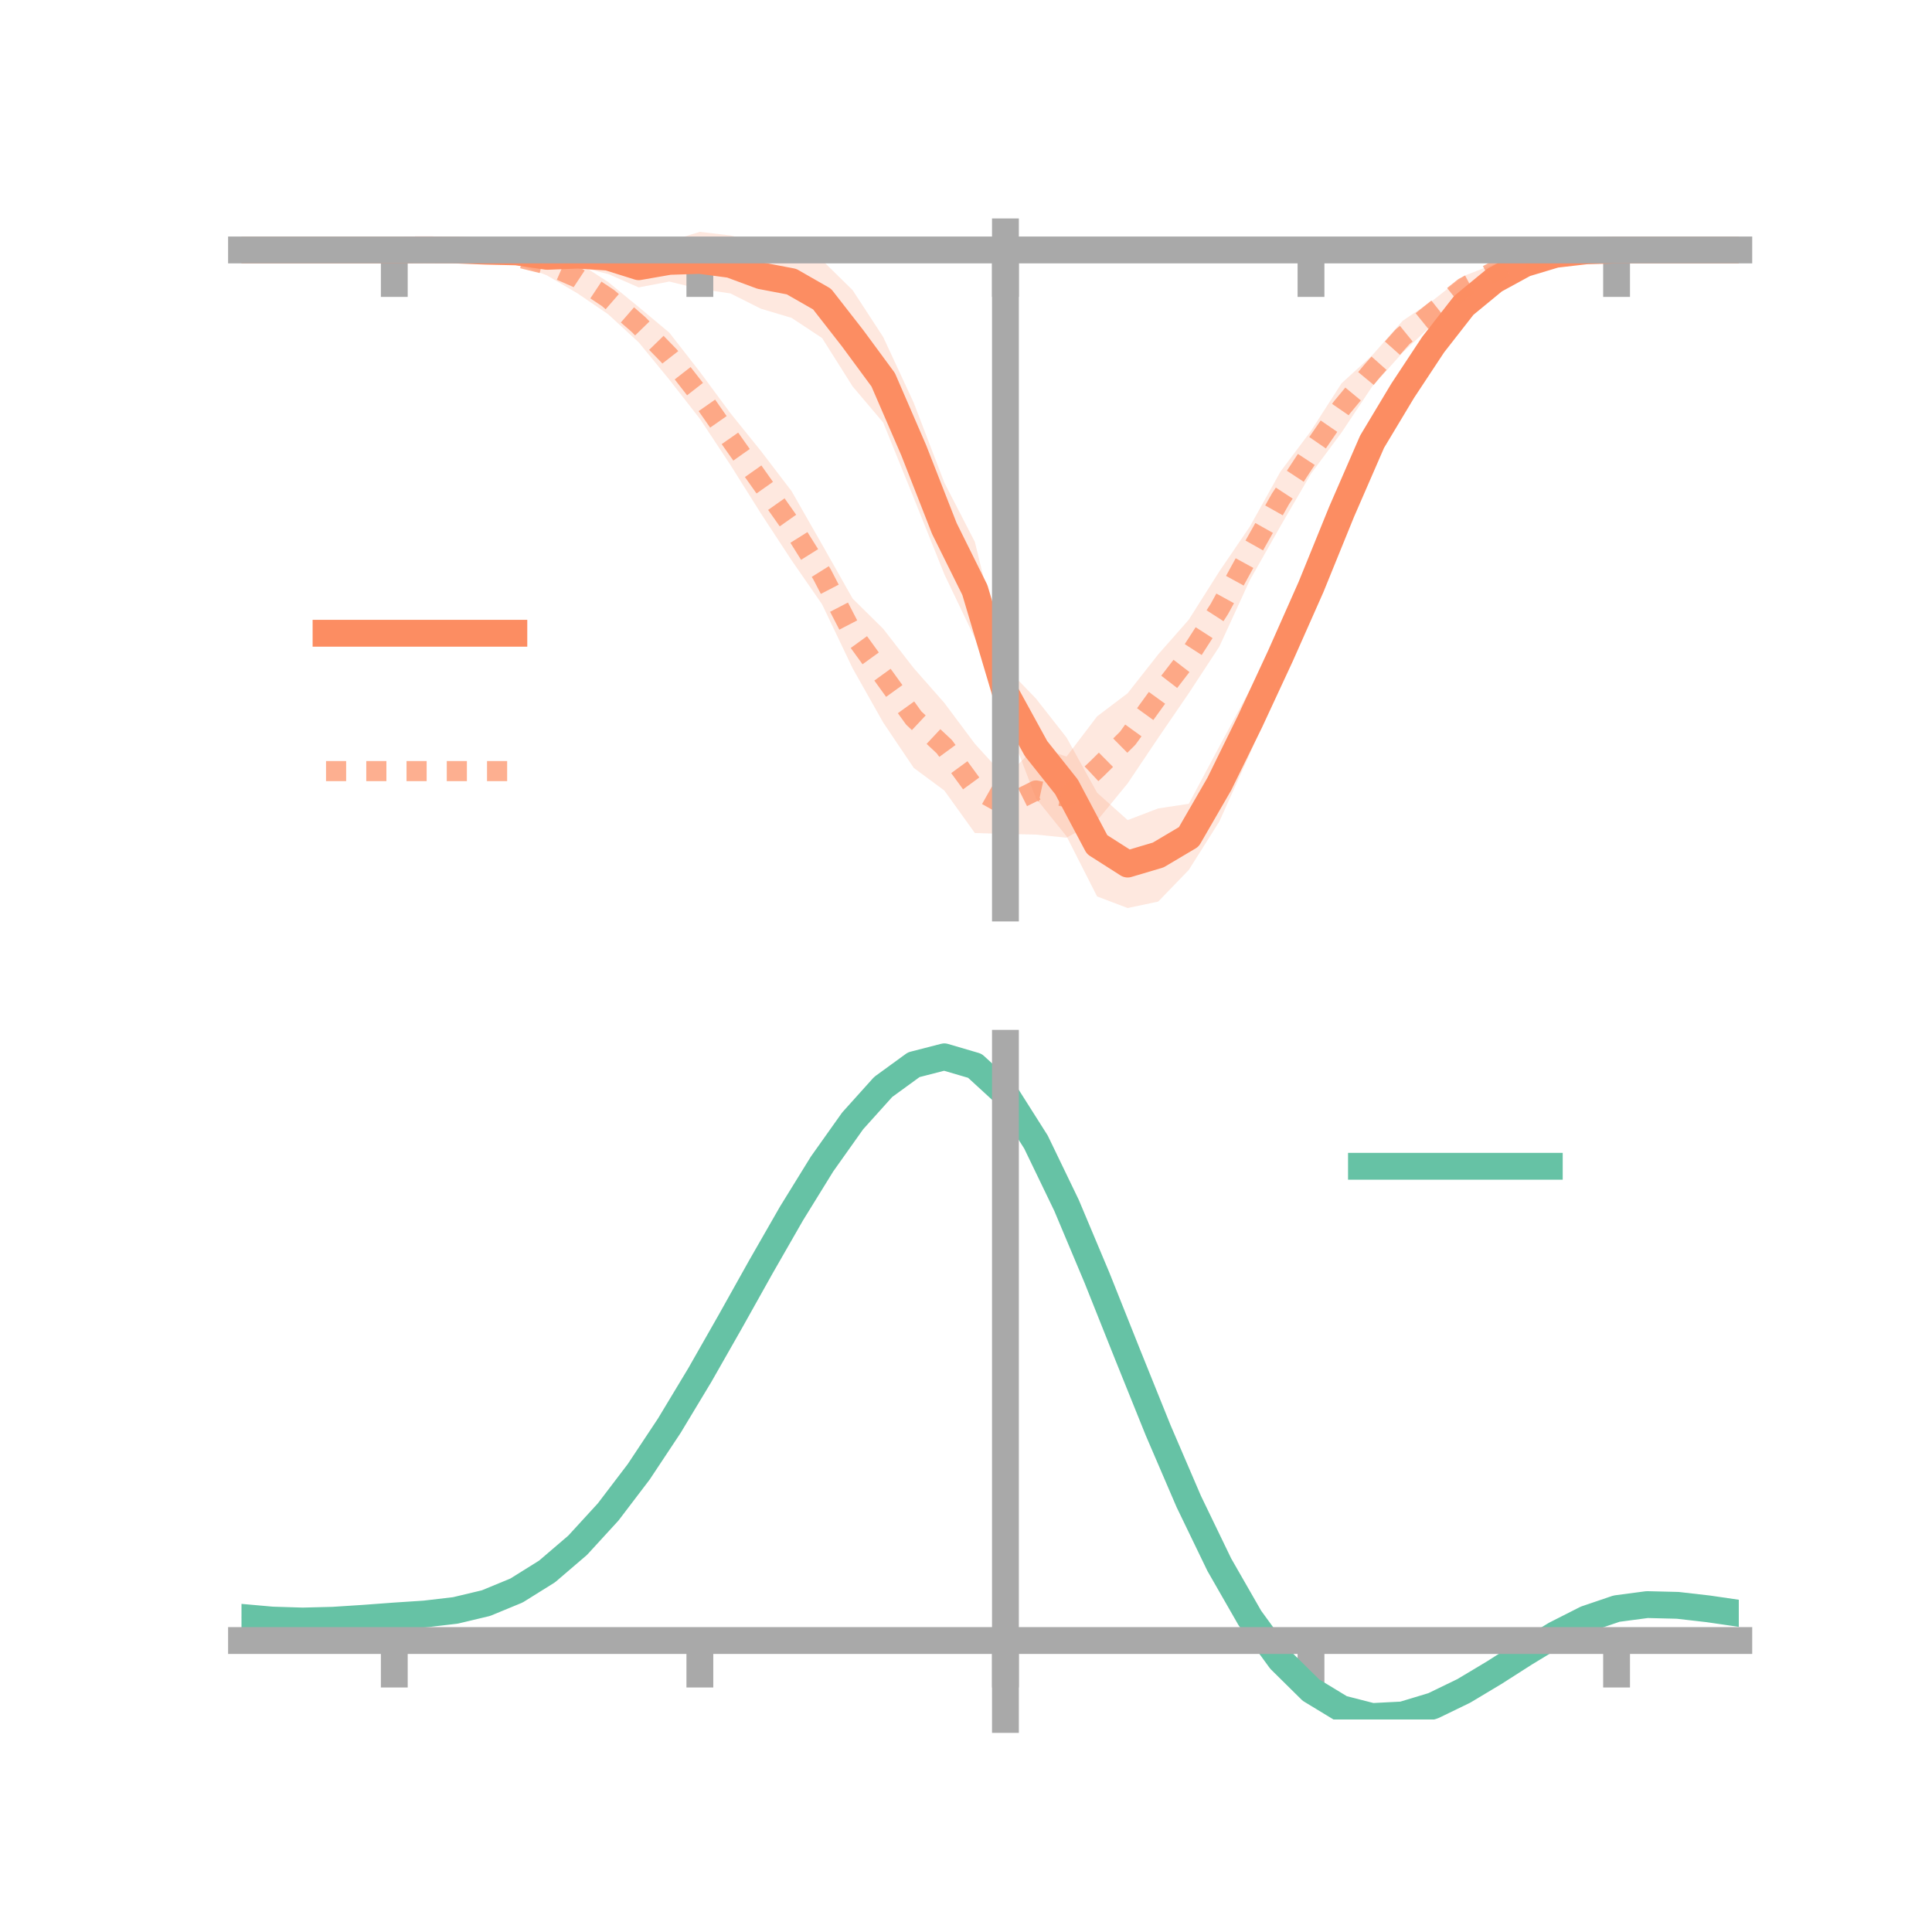 <?xml version="1.0" encoding="utf-8" standalone="no"?>
<!DOCTYPE svg PUBLIC "-//W3C//DTD SVG 1.1//EN"
  "http://www.w3.org/Graphics/SVG/1.1/DTD/svg11.dtd">
<!-- Created with matplotlib (https://matplotlib.org/) -->
<svg height="144pt" version="1.1" viewBox="0 0 144 144" width="144pt" xmlns="http://www.w3.org/2000/svg" xmlns:xlink="http://www.w3.org/1999/xlink">
 <defs>
  <style type="text/css">*{stroke-linecap:butt;stroke-linejoin:round;}</style>
 </defs>
 <g id="figure_1">
  <g id="patch_1">
   <path d="M 0 144 
L 144 144 
L 144 0 
L 0 0 
z
" style="fill:none;"/>
  </g>
  <g id="axes_1">
   <g id="patch_2">
    <path d="M 18 67.68 
L 129.6 67.68 
L 129.6 17.28 
L 18 17.28 
z
" style="fill:none;"/>
   </g>
   <g id="PolyCollection_1">
    <path clip-path="url(#pa2fd9b6608)" d="M 18 18.631 
L 18 18.631 
L 20.278 18.631 
L 22.555 18.631 
L 24.833 18.631 
L 27.11 18.631 
L 29.388 18.63 
L 31.665 18.564 
L 33.943 18.462 
L 36.22 18.38 
L 38.498 18.325 
L 40.776 18.492 
L 43.053 18.17 
L 45.331 17.908 
L 47.608 18.339 
L 49.886 17.981 
L 52.163 17.28 
L 54.441 17.551 
L 56.718 18.099 
L 58.996 18.288 
L 61.273 19.391 
L 63.551 21.627 
L 65.829 25.12 
L 68.106 30.024 
L 70.384 35.969 
L 72.661 40.393 
L 74.939 49.714 
L 77.216 52.069 
L 79.494 54.972 
L 81.771 59.085 
L 84.049 61.126 
L 86.327 60.254 
L 88.604 59.911 
L 90.882 55.635 
L 93.159 51.412 
L 95.437 46.948 
L 97.714 41.66 
L 99.992 36.292 
L 102.269 31.411 
L 104.547 27.895 
L 106.824 24.778 
L 109.102 22.132 
L 111.38 20.41 
L 113.657 19.279 
L 115.935 18.771 
L 118.212 18.632 
L 120.49 18.63 
L 122.767 18.631 
L 125.045 18.631 
L 127.322 18.631 
L 129.6 18.631 
L 129.6 18.631 
L 129.6 18.631 
L 127.322 18.631 
L 125.045 18.631 
L 122.767 18.631 
L 120.49 18.636 
L 118.212 18.763 
L 115.935 19.146 
L 113.657 20.009 
L 111.38 21.362 
L 109.102 23.39 
L 106.824 26.58 
L 104.547 30.357 
L 102.269 34.429 
L 99.992 40.013 
L 97.714 45.85 
L 95.437 50.83 
L 93.159 56.177 
L 90.882 61.232 
L 88.604 64.841 
L 86.327 67.199 
L 84.049 67.68 
L 81.771 66.815 
L 79.494 62.332 
L 77.216 59.505 
L 74.939 53.551 
L 72.661 47.559 
L 70.384 42.801 
L 68.106 37.112 
L 65.829 31.493 
L 63.551 28.804 
L 61.273 25.194 
L 58.996 23.691 
L 56.718 23.011 
L 54.441 21.87 
L 52.163 21.539 
L 49.886 20.985 
L 47.608 21.423 
L 45.331 20.424 
L 43.053 19.862 
L 40.776 19.724 
L 38.498 19.224 
L 36.22 19.067 
L 33.943 18.804 
L 31.665 18.677 
L 29.388 18.631 
L 27.11 18.631 
L 24.833 18.631 
L 22.555 18.631 
L 20.278 18.631 
L 18 18.631 
z
" style="fill:#fc8d62;fill-opacity:0.2;"/>
   </g>
   <g id="PolyCollection_2">
    <path clip-path="url(#pa2fd9b6608)" d="M 18 18.631 
L 18 18.631 
L 20.278 18.631 
L 22.555 18.631 
L 24.833 18.631 
L 27.11 18.631 
L 29.388 18.63 
L 31.665 18.579 
L 33.943 18.466 
L 36.22 18.38 
L 38.498 18.669 
L 40.776 18.902 
L 43.053 19.55 
L 45.331 21.023 
L 47.608 22.889 
L 49.886 24.793 
L 52.163 27.712 
L 54.441 30.795 
L 56.718 33.62 
L 58.996 36.602 
L 61.273 40.588 
L 63.551 44.616 
L 65.829 46.867 
L 68.106 49.801 
L 70.384 52.388 
L 72.661 55.437 
L 74.939 57.939 
L 77.216 55.628 
L 79.494 56.392 
L 81.771 53.395 
L 84.049 51.669 
L 86.327 48.774 
L 88.604 46.189 
L 90.882 42.589 
L 93.159 39.243 
L 95.437 35.154 
L 97.714 32.116 
L 99.992 28.568 
L 102.269 26.49 
L 104.547 23.908 
L 106.824 22.37 
L 109.102 20.568 
L 111.38 19.682 
L 113.657 19.057 
L 115.935 18.758 
L 118.212 18.612 
L 120.49 18.63 
L 122.767 18.631 
L 125.045 18.631 
L 127.322 18.631 
L 129.6 18.631 
L 129.6 18.631 
L 129.6 18.631 
L 127.322 18.631 
L 125.045 18.631 
L 122.767 18.631 
L 120.49 18.634 
L 118.212 18.75 
L 115.935 19.09 
L 113.657 19.733 
L 111.38 20.777 
L 109.102 22.302 
L 106.824 24.129 
L 104.547 26.278 
L 102.269 28.816 
L 99.992 32.235 
L 97.714 35.307 
L 95.437 39.217 
L 93.159 43.234 
L 90.882 48.196 
L 88.604 51.67 
L 86.327 54.996 
L 84.049 58.388 
L 81.771 61.169 
L 79.494 62.438 
L 77.216 62.206 
L 74.939 62.156 
L 72.661 62.091 
L 70.384 58.92 
L 68.106 57.234 
L 65.829 53.853 
L 63.551 49.813 
L 61.273 45.042 
L 58.996 41.754 
L 56.718 38.277 
L 54.441 34.653 
L 52.163 31.212 
L 49.886 28.295 
L 47.608 25.519 
L 45.331 23.424 
L 43.053 21.873 
L 40.776 20.531 
L 38.498 19.635 
L 36.22 19.164 
L 33.943 18.808 
L 31.665 18.684 
L 29.388 18.631 
L 27.11 18.631 
L 24.833 18.631 
L 22.555 18.631 
L 20.278 18.631 
L 18 18.631 
z
" style="fill:#fc8d62;fill-opacity:0.2;"/>
   </g>
   <g id="matplotlib.axis_1">
    <g id="xtick_1">
     <g id="line2d_1">
      <defs>
       <path d="M 0 0 
L 0 3.5 
" id="m293359cfd2" style="stroke:#a9a9a9;stroke-width:2;"/>
      </defs>
      <g>
       <use style="fill:#a9a9a9;stroke:#a9a9a9;stroke-width:2;" x="29.388" xlink:href="#m293359cfd2" y="18.631"/>
      </g>
     </g>
    </g>
    <g id="xtick_2">
     <g id="line2d_2">
      <g>
       <use style="fill:#a9a9a9;stroke:#a9a9a9;stroke-width:2;" x="52.163" xlink:href="#m293359cfd2" y="18.631"/>
      </g>
     </g>
    </g>
    <g id="xtick_3">
     <g id="line2d_3">
      <g>
       <use style="fill:#a9a9a9;stroke:#a9a9a9;stroke-width:2;" x="74.939" xlink:href="#m293359cfd2" y="18.631"/>
      </g>
     </g>
    </g>
    <g id="xtick_4">
     <g id="line2d_4">
      <g>
       <use style="fill:#a9a9a9;stroke:#a9a9a9;stroke-width:2;" x="97.714" xlink:href="#m293359cfd2" y="18.631"/>
      </g>
     </g>
    </g>
    <g id="xtick_5">
     <g id="line2d_5">
      <g>
       <use style="fill:#a9a9a9;stroke:#a9a9a9;stroke-width:2;" x="120.49" xlink:href="#m293359cfd2" y="18.631"/>
      </g>
     </g>
    </g>
   </g>
   <g id="matplotlib.axis_2"/>
   <g id="line2d_6">
    <path clip-path="url(#pa2fd9b6608)" d="M 18 18.631 
L 20.278 18.631 
L 22.555 18.631 
L 24.833 18.631 
L 27.11 18.631 
L 29.388 18.631 
L 31.665 18.62 
L 33.943 18.633 
L 36.22 18.723 
L 38.498 18.775 
L 40.776 19.108 
L 43.053 19.016 
L 45.331 19.166 
L 47.608 19.881 
L 49.886 19.483 
L 52.163 19.41 
L 54.441 19.711 
L 56.718 20.555 
L 58.996 20.99 
L 61.273 22.293 
L 63.551 25.215 
L 65.829 28.307 
L 68.106 33.568 
L 70.384 39.385 
L 72.661 43.976 
L 74.939 51.633 
L 77.216 55.787 
L 79.494 58.652 
L 81.771 62.95 
L 84.049 64.403 
L 86.327 63.726 
L 88.604 62.376 
L 90.882 58.433 
L 93.159 53.794 
L 95.437 48.889 
L 97.714 43.755 
L 99.992 38.153 
L 102.269 32.92 
L 104.547 29.126 
L 106.824 25.679 
L 109.102 22.761 
L 111.38 20.886 
L 113.657 19.644 
L 115.935 18.959 
L 118.212 18.697 
L 120.49 18.633 
L 122.767 18.631 
L 125.045 18.631 
L 127.322 18.631 
L 129.6 18.631 
" style="fill:none;stroke:#fc8d62;stroke-linecap:square;stroke-width:2;"/>
   </g>
   <g id="line2d_7">
    <path clip-path="url(#pa2fd9b6608)" d="M 18 18.631 
L 20.278 18.631 
L 22.555 18.631 
L 24.833 18.631 
L 27.11 18.631 
L 29.388 18.631 
L 31.665 18.631 
L 33.943 18.637 
L 36.22 18.772 
L 38.498 19.152 
L 40.776 19.717 
L 43.053 20.711 
L 45.331 22.223 
L 47.608 24.204 
L 49.886 26.544 
L 52.163 29.462 
L 54.441 32.724 
L 56.718 35.949 
L 58.996 39.178 
L 61.273 42.815 
L 63.551 47.214 
L 65.829 50.36 
L 68.106 53.518 
L 70.384 55.654 
L 72.661 58.764 
L 74.939 60.048 
L 77.216 58.917 
L 79.494 59.415 
L 81.771 57.282 
L 84.049 55.028 
L 86.327 51.885 
L 88.604 48.929 
L 90.882 45.393 
L 93.159 41.239 
L 95.437 37.186 
L 97.714 33.711 
L 99.992 30.401 
L 102.269 27.653 
L 104.547 25.093 
L 106.824 23.249 
L 109.102 21.435 
L 111.38 20.229 
L 113.657 19.395 
L 115.935 18.924 
L 118.212 18.681 
L 120.49 18.632 
L 122.767 18.631 
L 125.045 18.631 
L 127.322 18.631 
L 129.6 18.631 
" style="fill:none;stroke:#fc8d62;stroke-dasharray:1.5,1.5;stroke-dashoffset:0;stroke-opacity:0.7;stroke-width:1.5;"/>
   </g>
   <g id="patch_3">
    <path d="M 74.939 67.68 
L 74.939 17.28 
" style="fill:none;stroke:#a9a9a9;stroke-linecap:square;stroke-linejoin:miter;stroke-width:2;"/>
   </g>
   <g id="patch_4">
    <path d="M 129.6 67.68 
L 129.6 17.28 
" style="fill:none;"/>
   </g>
   <g id="patch_5">
    <path d="M 18 18.631 
L 129.6 18.631 
" style="fill:none;stroke:#a9a9a9;stroke-linecap:square;stroke-linejoin:miter;stroke-width:2;"/>
   </g>
   <g id="patch_6">
    <path d="M 18 17.28 
L 129.6 17.28 
" style="fill:none;"/>
   </g>
   <g id="legend_1">
    <g id="line2d_8">
     <path d="M 24.3 47.2 
L 38.3 47.2 
" style="fill:none;stroke:#fc8d62;stroke-linecap:square;stroke-width:2;"/>
    </g>
    <g id="line2d_9"/>
    <g id="text_1">
     <!--   -->
     <g transform="translate(43.9 49.65)scale(0.07 -0.07)">
      <defs>
       <path id="DejaVuSans-32"/>
      </defs>
      <use xlink:href="#DejaVuSans-32"/>
     </g>
    </g>
    <g id="line2d_10">
     <path d="M 24.3 57.474 
L 38.3 57.474 
" style="fill:none;stroke:#fc8d62;stroke-dasharray:1.5,1.5;stroke-dashoffset:0;stroke-opacity:0.7;stroke-width:1.5;"/>
    </g>
    <g id="line2d_11"/>
    <g id="text_2">
     <!--   -->
     <g transform="translate(43.9 59.924)scale(0.07 -0.07)">
      <use xlink:href="#DejaVuSans-32"/>
     </g>
    </g>
   </g>
  </g>
  <g id="axes_2">
   <g id="patch_7">
    <path d="M 18 128.16 
L 129.6 128.16 
L 129.6 77.76 
L 18 77.76 
z
" style="fill:none;"/>
   </g>
   <g id="PolyCollection_3">
    <path clip-path="url(#pce72b3c551)" d="M 18 120.588 
L 18 120.508 
L 20.278 120.721 
L 22.555 120.794 
L 24.833 120.73 
L 27.11 120.573 
L 29.388 120.396 
L 31.665 120.24 
L 33.943 119.967 
L 36.22 119.418 
L 38.498 118.466 
L 40.776 117.02 
L 43.053 115.028 
L 45.331 112.482 
L 47.608 109.415 
L 49.886 105.893 
L 52.163 102.016 
L 54.441 97.916 
L 56.718 93.745 
L 58.996 89.679 
L 61.273 85.907 
L 63.551 82.628 
L 65.829 80.044 
L 68.106 78.356 
L 70.384 77.76 
L 72.661 78.442 
L 74.939 80.568 
L 77.216 84.218 
L 79.494 89.014 
L 81.771 94.517 
L 84.049 100.32 
L 86.327 106.065 
L 88.604 111.453 
L 90.882 116.25 
L 93.159 120.286 
L 95.437 123.461 
L 97.714 125.735 
L 99.992 127.13 
L 102.269 127.718 
L 104.547 127.608 
L 106.824 126.934 
L 109.102 125.848 
L 111.38 124.51 
L 113.657 123.082 
L 115.935 121.721 
L 118.212 120.582 
L 120.49 119.813 
L 122.767 119.514 
L 125.045 119.577 
L 127.322 119.847 
L 129.6 120.192 
L 129.6 120.3 
L 129.6 120.3 
L 127.322 119.981 
L 125.045 119.73 
L 122.767 119.679 
L 120.49 119.983 
L 118.212 120.762 
L 115.935 121.932 
L 113.657 123.34 
L 111.38 124.823 
L 109.102 126.211 
L 106.824 127.337 
L 104.547 128.036 
L 102.269 128.16 
L 99.992 127.583 
L 97.714 126.212 
L 95.437 123.992 
L 93.159 120.911 
L 90.882 117.008 
L 88.604 112.376 
L 86.327 107.172 
L 84.049 101.618 
L 81.771 96.002 
L 79.494 90.672 
L 77.216 86.026 
L 74.939 82.49 
L 72.661 80.436 
L 70.384 79.782 
L 68.106 80.359 
L 65.829 81.984 
L 63.551 84.464 
L 61.273 87.604 
L 58.996 91.207 
L 56.718 95.085 
L 54.441 99.055 
L 52.163 102.954 
L 49.886 106.636 
L 47.608 109.982 
L 45.331 112.898 
L 43.053 115.324 
L 40.776 117.233 
L 38.498 118.63 
L 36.22 119.558 
L 33.943 120.094 
L 31.665 120.356 
L 29.388 120.5 
L 27.11 120.661 
L 24.833 120.799 
L 22.555 120.848 
L 20.278 120.779 
L 18 120.588 
z
" style="fill:#66c2a5;fill-opacity:0.2;"/>
   </g>
   <g id="matplotlib.axis_3">
    <g id="xtick_6">
     <g id="line2d_12">
      <g>
       <use style="fill:#a9a9a9;stroke:#a9a9a9;stroke-width:2;" x="29.388" xlink:href="#m293359cfd2" y="122.276"/>
      </g>
     </g>
    </g>
    <g id="xtick_7">
     <g id="line2d_13">
      <g>
       <use style="fill:#a9a9a9;stroke:#a9a9a9;stroke-width:2;" x="52.163" xlink:href="#m293359cfd2" y="122.276"/>
      </g>
     </g>
    </g>
    <g id="xtick_8">
     <g id="line2d_14">
      <g>
       <use style="fill:#a9a9a9;stroke:#a9a9a9;stroke-width:2;" x="74.939" xlink:href="#m293359cfd2" y="122.276"/>
      </g>
     </g>
    </g>
    <g id="xtick_9">
     <g id="line2d_15">
      <g>
       <use style="fill:#a9a9a9;stroke:#a9a9a9;stroke-width:2;" x="97.714" xlink:href="#m293359cfd2" y="122.276"/>
      </g>
     </g>
    </g>
    <g id="xtick_10">
     <g id="line2d_16">
      <g>
       <use style="fill:#a9a9a9;stroke:#a9a9a9;stroke-width:2;" x="120.49" xlink:href="#m293359cfd2" y="122.276"/>
      </g>
     </g>
    </g>
   </g>
   <g id="matplotlib.axis_4"/>
   <g id="line2d_17">
    <path clip-path="url(#pce72b3c551)" d="M 18 120.548 
L 20.278 120.75 
L 22.555 120.821 
L 24.833 120.764 
L 27.11 120.617 
L 29.388 120.448 
L 31.665 120.298 
L 33.943 120.031 
L 36.22 119.488 
L 38.498 118.548 
L 40.776 117.126 
L 43.053 115.176 
L 45.331 112.69 
L 47.608 109.698 
L 49.886 106.264 
L 52.163 102.485 
L 54.441 98.485 
L 56.718 94.415 
L 58.996 90.443 
L 61.273 86.755 
L 63.551 83.546 
L 65.829 81.014 
L 68.106 79.358 
L 70.384 78.771 
L 72.661 79.439 
L 74.939 81.529 
L 77.216 85.122 
L 79.494 89.843 
L 81.771 95.259 
L 84.049 100.969 
L 86.327 106.618 
L 88.604 111.915 
L 90.882 116.629 
L 93.159 120.599 
L 95.437 123.726 
L 97.714 125.973 
L 99.992 127.356 
L 102.269 127.939 
L 104.547 127.822 
L 106.824 127.135 
L 109.102 126.03 
L 111.38 124.666 
L 113.657 123.211 
L 115.935 121.827 
L 118.212 120.672 
L 120.49 119.898 
L 122.767 119.597 
L 125.045 119.653 
L 127.322 119.914 
L 129.6 120.246 
" style="fill:none;stroke:#66c2a5;stroke-linecap:square;stroke-width:2;"/>
   </g>
   <g id="patch_8">
    <path d="M 74.939 128.16 
L 74.939 77.76 
" style="fill:none;stroke:#a9a9a9;stroke-linecap:square;stroke-linejoin:miter;stroke-width:2;"/>
   </g>
   <g id="patch_9">
    <path d="M 129.6 128.16 
L 129.6 77.76 
" style="fill:none;"/>
   </g>
   <g id="patch_10">
    <path d="M 18 122.276 
L 129.6 122.276 
" style="fill:none;stroke:#a9a9a9;stroke-linecap:square;stroke-linejoin:miter;stroke-width:2;"/>
   </g>
   <g id="patch_11">
    <path d="M 18 77.76 
L 129.6 77.76 
" style="fill:none;"/>
   </g>
   <g id="legend_2">
    <g id="line2d_18">
     <path d="M 101.475 86.929 
L 115.475 86.929 
" style="fill:none;stroke:#66c2a5;stroke-linecap:square;stroke-width:2;"/>
    </g>
    <g id="line2d_19"/>
    <g id="text_3">
     <!--   -->
     <g transform="translate(121.075 89.379)scale(0.07 -0.07)">
      <use xlink:href="#DejaVuSans-32"/>
     </g>
    </g>
   </g>
  </g>
 </g>
 <defs>
  <clipPath id="pa2fd9b6608">
   <rect height="50.4" width="111.6" x="18" y="17.28"/>
  </clipPath>
  <clipPath id="pce72b3c551">
   <rect height="50.4" width="111.6" x="18" y="77.76"/>
  </clipPath>
 </defs>
</svg>
